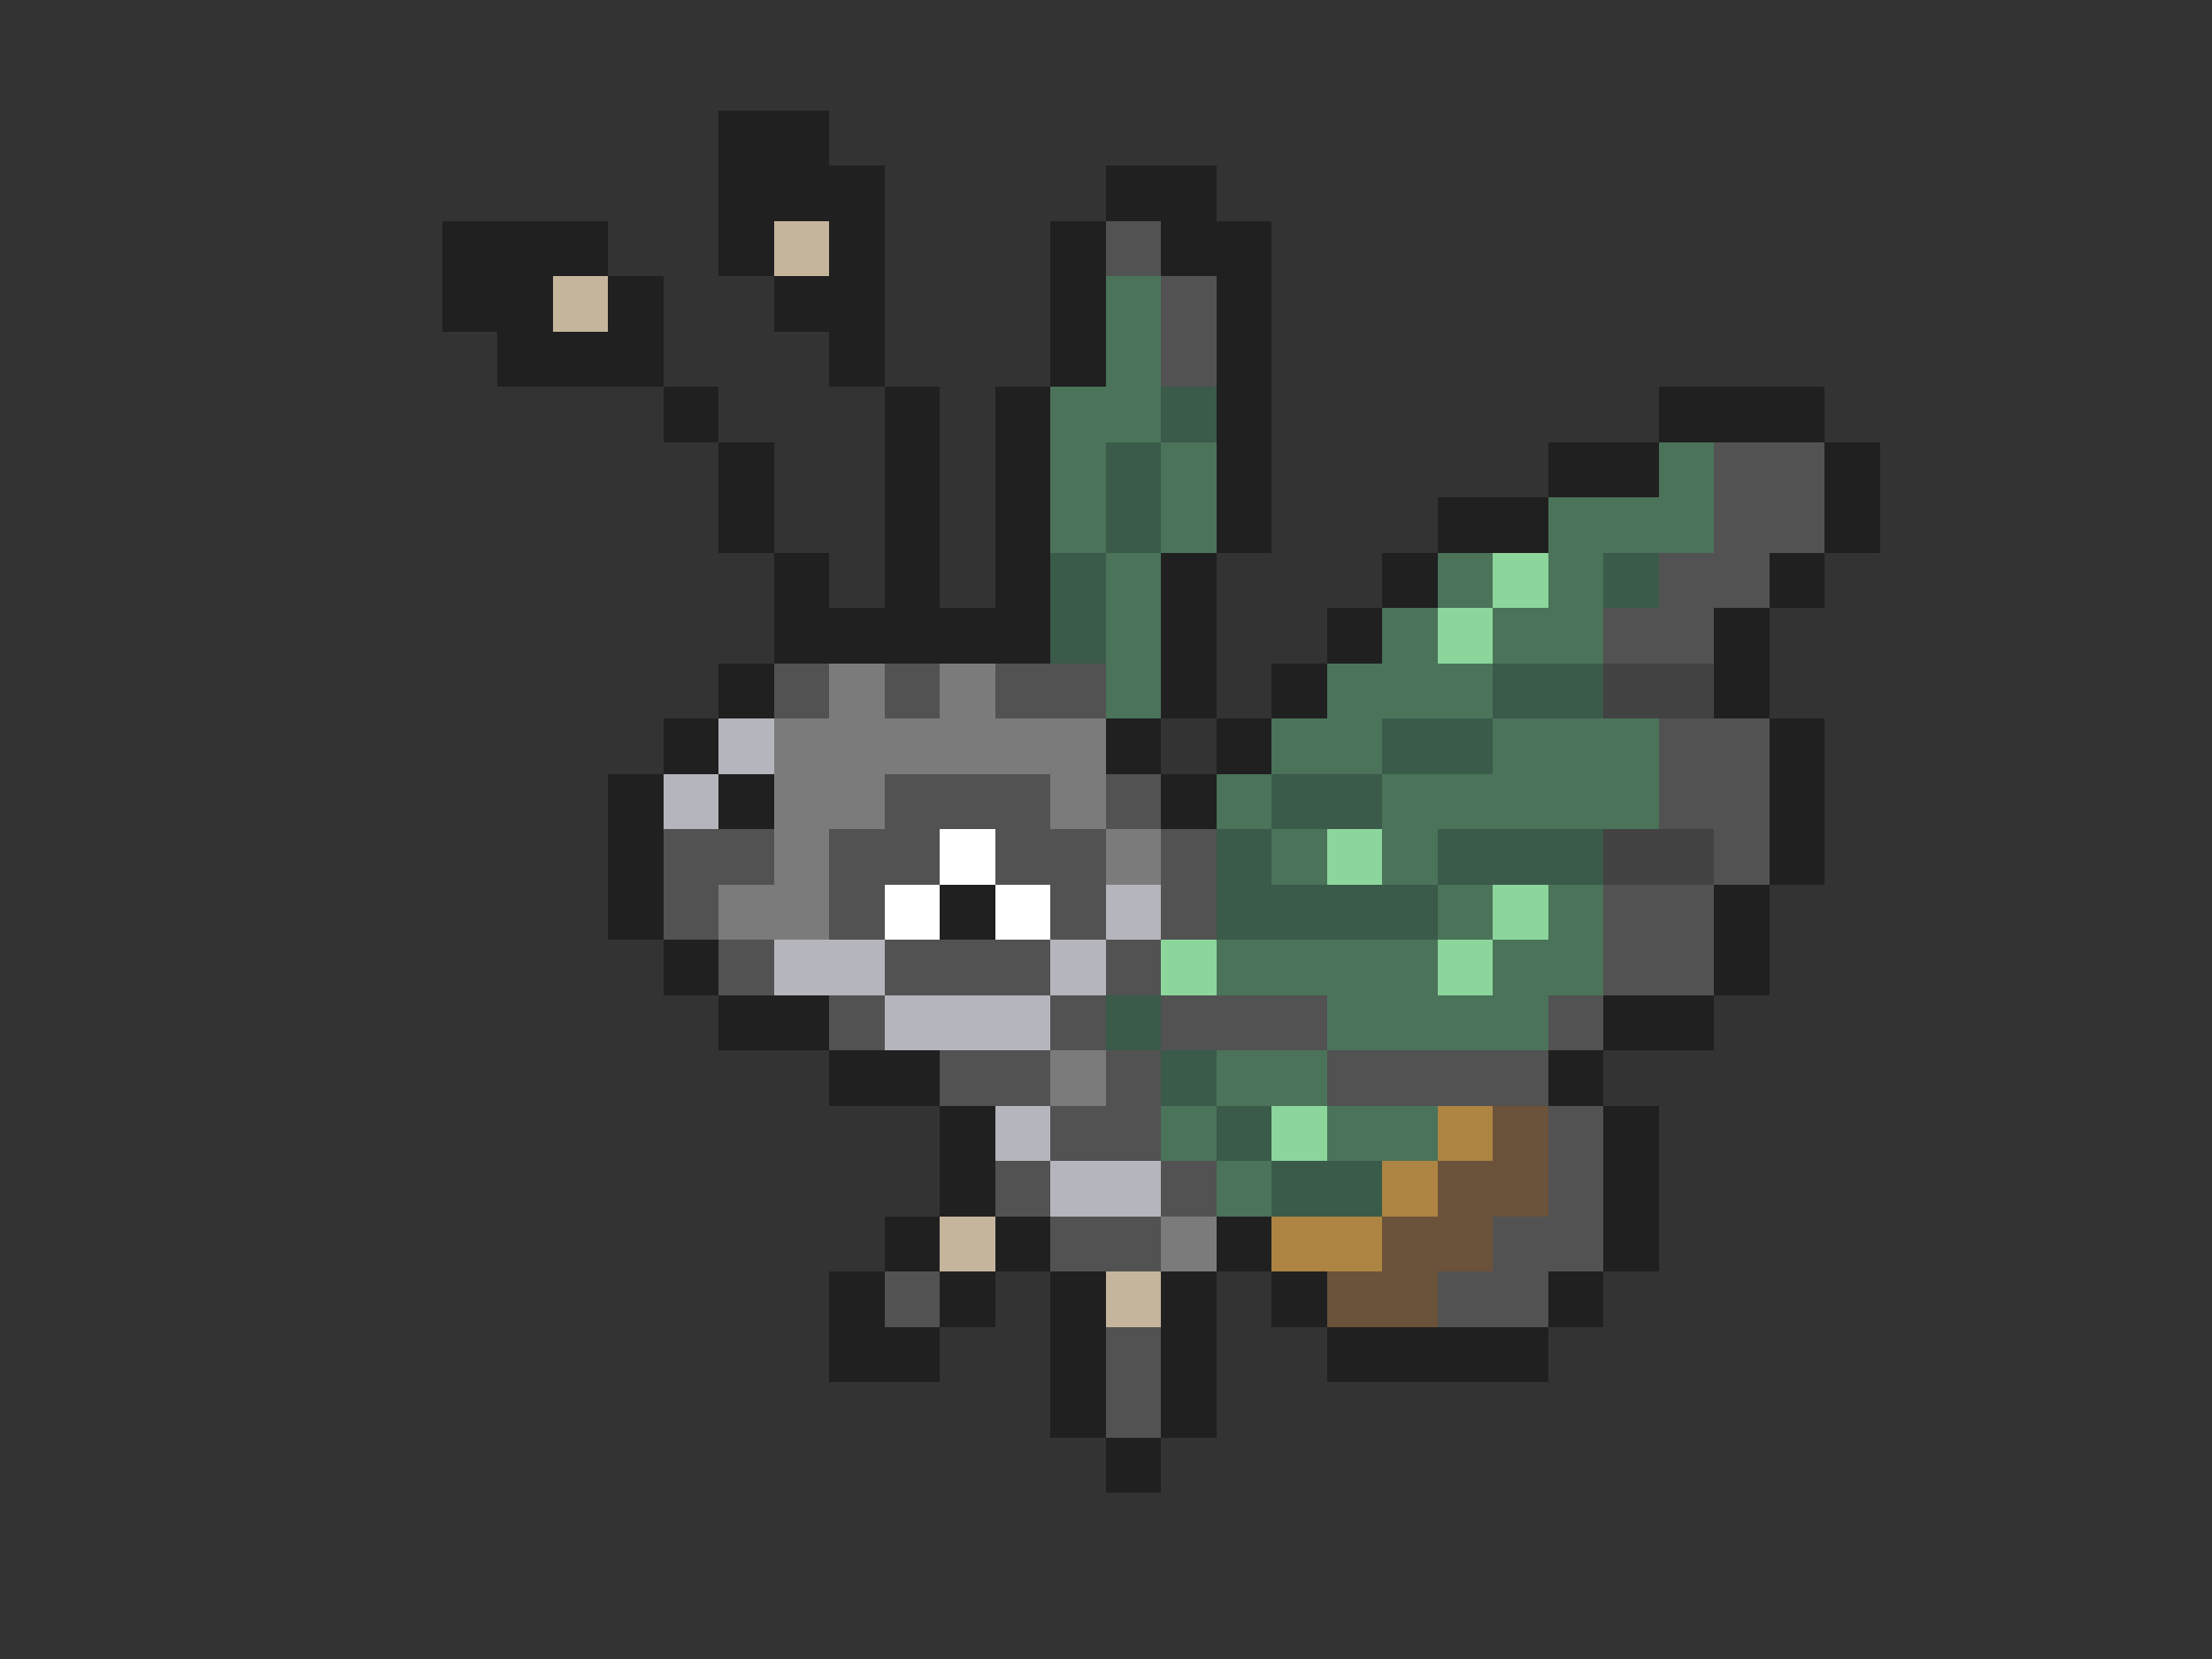 <svg xmlns="http://www.w3.org/2000/svg" viewBox="0 -0.5 40 30" shape-rendering="crispEdges">
<rect x="0" y="-0.5" width="40" height="30" fill="#333333" stroke="none"/>
<path stroke="#202020" d="M13 2h2M13 3h3M20 3h2M8 4h3M13 4h1M15 4h1M19 4h1M21 4h2M8 5h2M11 5h1M14 5h2M19 5h1M22 5h1M9 6h3M15 6h1M19 6h1M22 6h1M12 7h1M16 7h1M18 7h1M22 7h1M30 7h3M13 8h1M16 8h1M18 8h1M22 8h1M28 8h2M33 8h1M13 9h1M16 9h1M18 9h1M22 9h1M26 9h2M33 9h1M14 10h1M16 10h1M18 10h1M21 10h1M25 10h1M32 10h1M14 11h5M21 11h1M24 11h1M31 11h1M13 12h1M21 12h1M23 12h1M31 12h1M12 13h1M20 13h1M22 13h1M32 13h1M11 14h1M13 14h1M21 14h1M32 14h1M11 15h1M32 15h1M11 16h1M17 16h1M31 16h1M12 17h1M31 17h1M13 18h2M29 18h2M15 19h2M28 19h1M17 20h1M29 20h1M17 21h1M29 21h1M16 22h1M18 22h1M22 22h1M29 22h1M15 23h1M17 23h1M19 23h1M21 23h1M23 23h1M28 23h1M15 24h2M19 24h1M21 24h1M24 24h4M19 25h1M21 25h1M20 26h1" />
<path stroke="#c5b59c" d="M14 4h1M10 5h1M17 22h1M20 23h1" />
<path stroke="#525252" d="M20 4h1M21 5h1M21 6h1M31 8h2M31 9h2M30 10h2M29 11h2M14 12h1M16 12h1M18 12h2M30 13h2M16 14h3M20 14h1M30 14h2M12 15h2M15 15h2M18 15h2M21 15h1M31 15h1M12 16h1M15 16h1M19 16h1M21 16h1M29 16h2M13 17h1M16 17h3M20 17h1M29 17h2M15 18h1M19 18h1M21 18h3M28 18h1M17 19h2M20 19h1M24 19h4M19 20h2M28 20h1M18 21h1M21 21h1M28 21h1M19 22h2M27 22h2M16 23h1M26 23h2M20 24h1M20 25h1" />
<path stroke="#4a735a" d="M20 5h1M20 6h1M19 7h2M19 8h1M21 8h1M30 8h1M19 9h1M21 9h1M28 9h3M20 10h1M26 10h1M28 10h1M20 11h1M25 11h1M27 11h2M20 12h1M24 12h3M23 13h2M27 13h3M22 14h1M25 14h5M23 15h1M25 15h1M26 16h1M28 16h1M22 17h4M27 17h2M24 18h4M22 19h2M21 20h1M24 20h2M22 21h1" />
<path stroke="#3a5a4a" d="M21 7h1M20 8h1M20 9h1M19 10h1M29 10h1M19 11h1M27 12h2M25 13h2M23 14h2M22 15h1M26 15h3M22 16h4M20 18h1M21 19h1M22 20h1M23 21h2" />
<path stroke="#8cd69c" d="M27 10h1M26 11h1M24 15h1M27 16h1M21 17h1M26 17h1M23 20h1" />
<path stroke="#7b7b7b" d="M15 12h1M17 12h1M14 13h6M14 14h2M19 14h1M14 15h1M20 15h1M13 16h2M19 19h1M21 22h1" />
<path stroke="#424242" d="M29 12h2M29 15h2" />
<path stroke="#b5b5bd" d="M13 13h1M12 14h1M20 16h1M14 17h2M19 17h1M16 18h3M18 20h1M19 21h2" />
<path stroke="#ffffff" d="M17 15h1M16 16h1M18 16h1" />
<path stroke="#ad8442" d="M26 20h1M25 21h1M23 22h2" />
<path stroke="#6b523a" d="M27 20h1M26 21h2M25 22h2M24 23h2" />
</svg>